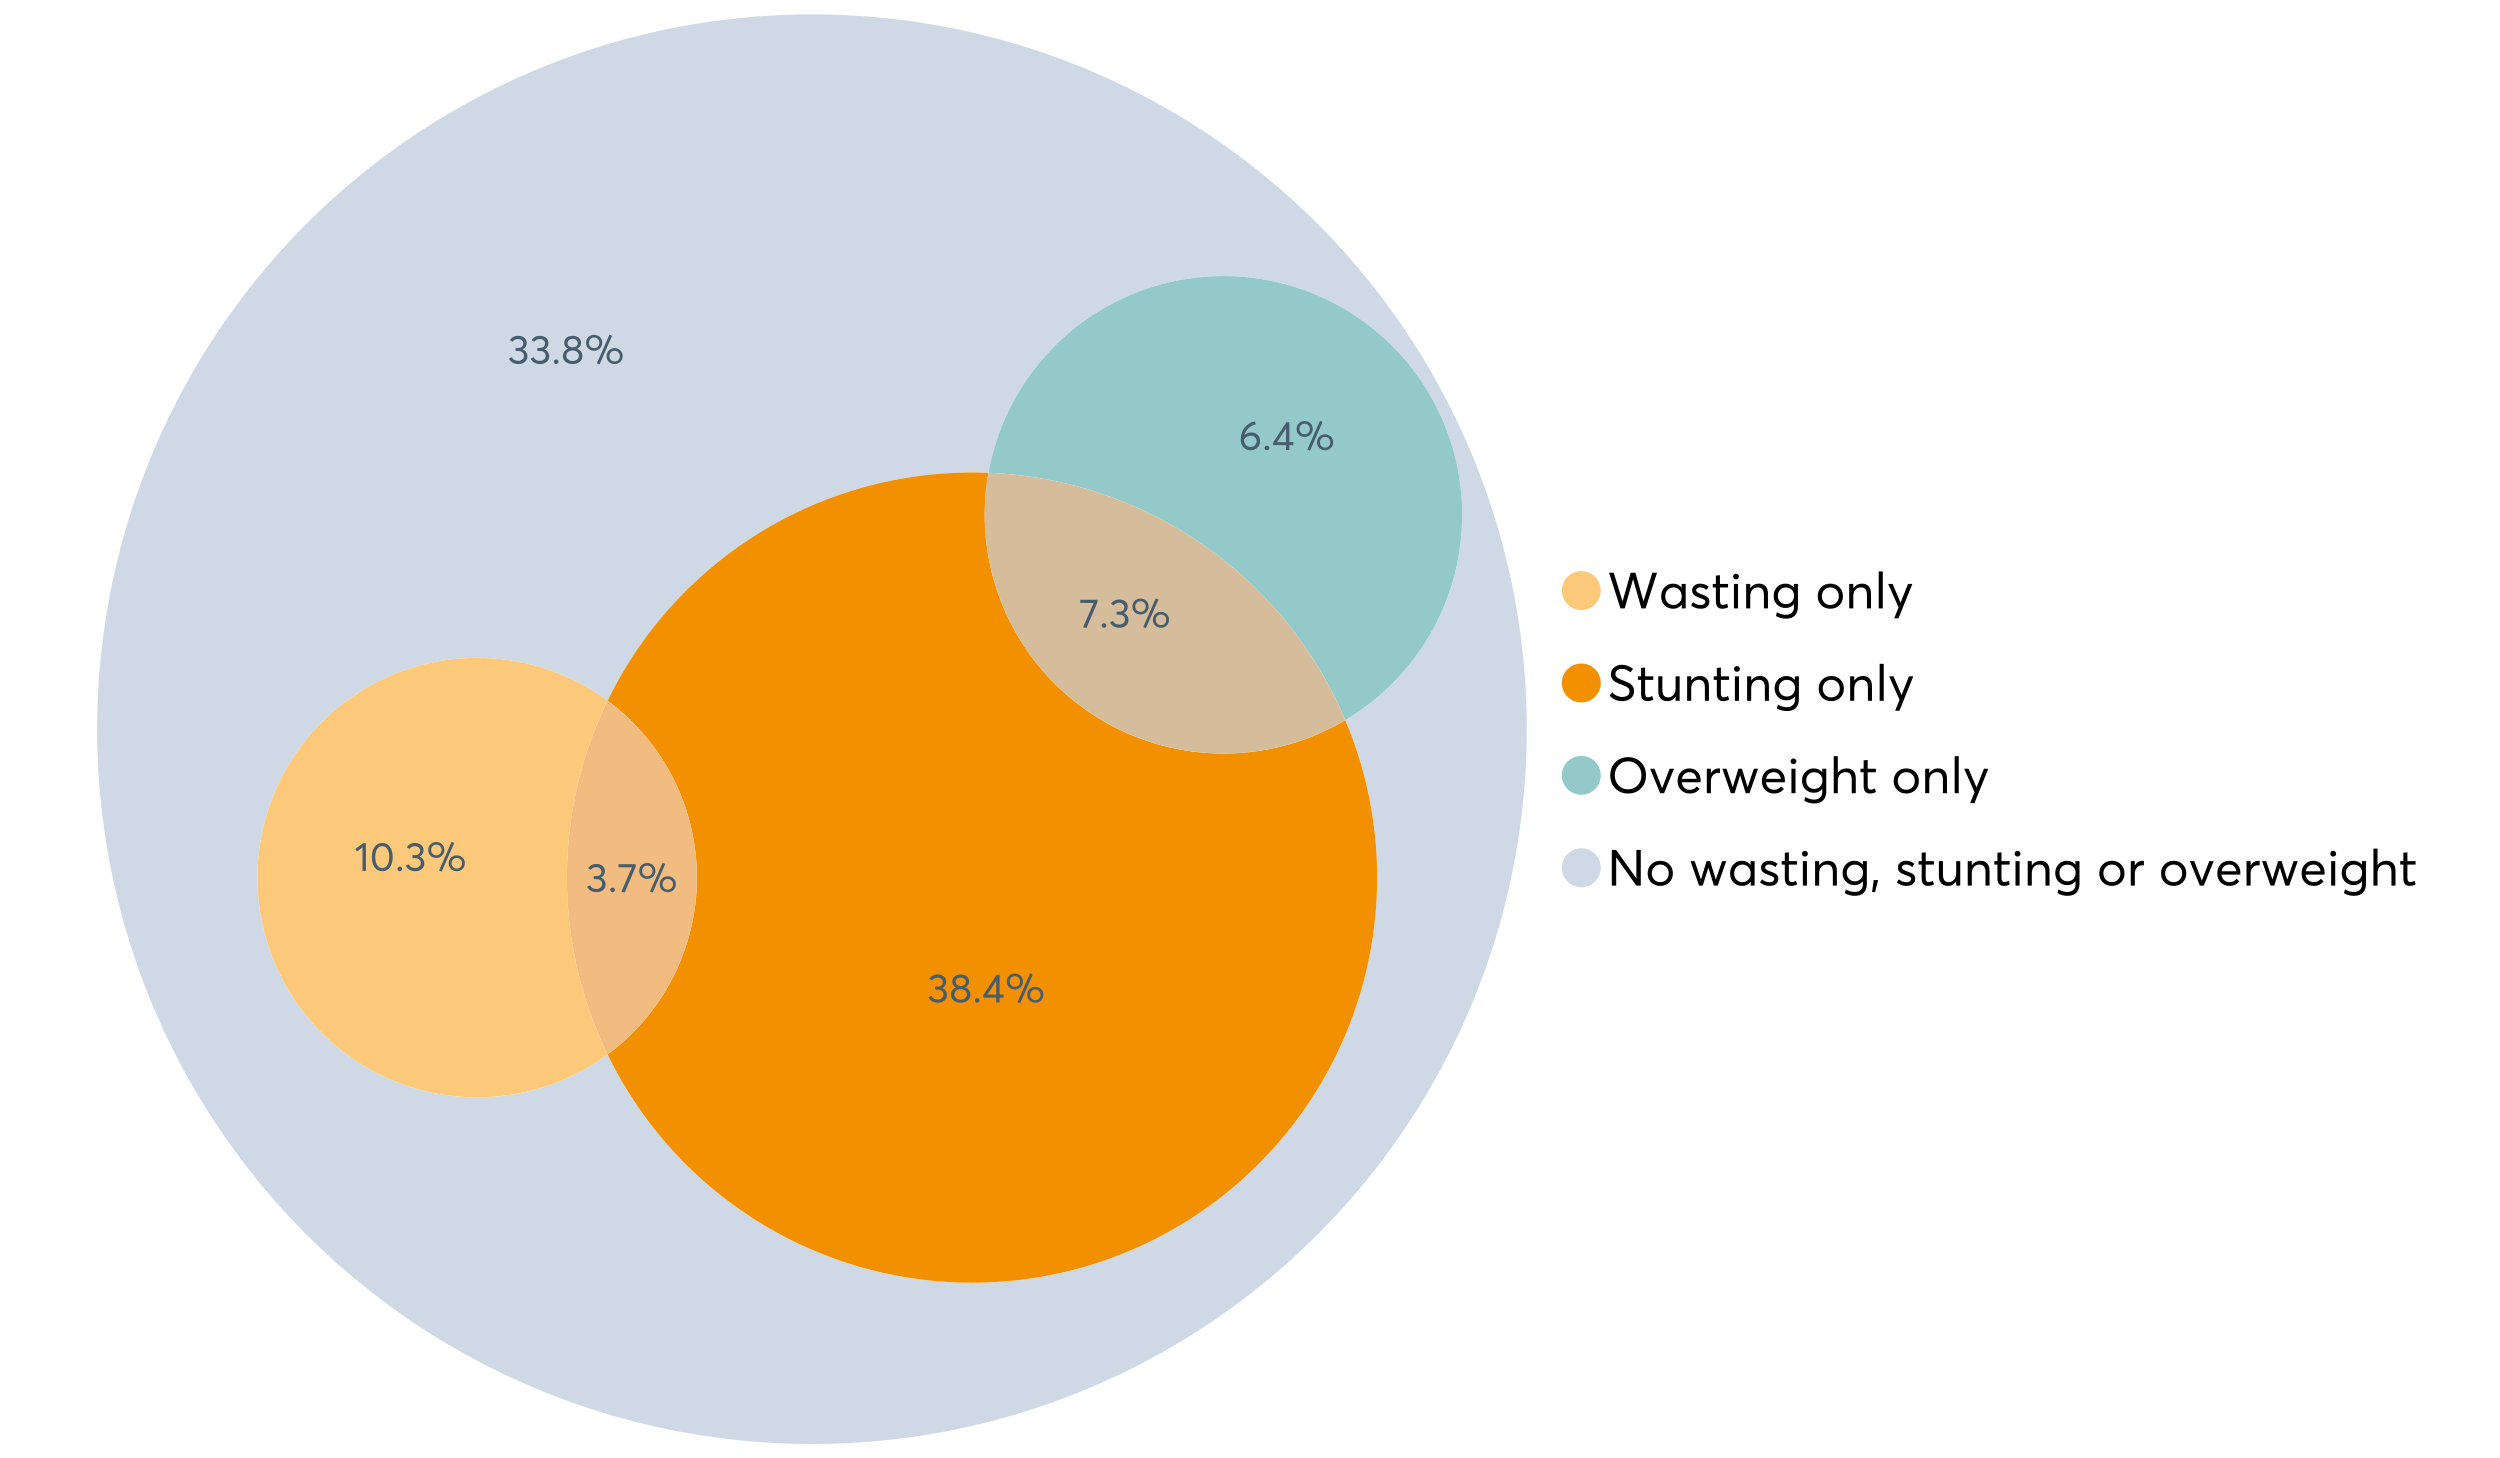 <?xml version="1.0" encoding="UTF-8"?>
<svg xmlns="http://www.w3.org/2000/svg" xmlns:xlink="http://www.w3.org/1999/xlink" width="1234.286pt" height="720pt" viewBox="0 0 1234.286 720" version="1.1">
<defs>
<g>
<symbol overflow="visible" id="glyph0-0">
<path style="stroke:none;" d=""/>
</symbol>
<symbol overflow="visible" id="glyph0-1">
<path style="stroke:none;" d="M 22.234 -17.609 L 24.547 -17.609 L 18.906 0 L 16.828 0 L 12.75 -14.438 L 12.734 -14.438 L 8.578 0 L 6.5 0 L 0.875 -17.609 L 3.172 -17.609 L 7.516 -3.547 L 7.562 -3.547 L 11.531 -17.609 L 13.891 -17.609 L 17.859 -3.5 L 17.891 -3.5 Z M 22.234 -17.609 "/>
</symbol>
<symbol overflow="visible" id="glyph0-2">
<path style="stroke:none;" d="M 11.297 -12.078 L 13.297 -12.078 L 13.297 0 L 11.359 0 L 11.359 -1.906 L 11.344 -1.906 C 10.312 -0.531 8.906 0.156 7.125 0.156 C 5.414 0.156 4 -0.406 2.875 -1.531 C 1.75 -2.656 1.188 -4.129 1.188 -5.953 C 1.188 -7.742 1.742 -9.238 2.859 -10.438 C 3.984 -11.633 5.395 -12.234 7.094 -12.234 C 8.812 -12.234 10.203 -11.578 11.266 -10.266 L 11.297 -10.266 Z M 7.297 -1.688 C 8.422 -1.688 9.379 -2.086 10.172 -2.891 C 10.961 -3.691 11.359 -4.711 11.359 -5.953 C 11.359 -7.191 10.973 -8.238 10.203 -9.094 C 9.441 -9.945 8.477 -10.375 7.312 -10.375 C 6.156 -10.375 5.18 -9.961 4.391 -9.141 C 3.609 -8.328 3.219 -7.266 3.219 -5.953 C 3.219 -4.711 3.594 -3.691 4.344 -2.891 C 5.102 -2.086 6.086 -1.688 7.297 -1.688 Z M 7.297 -1.688 "/>
</symbol>
<symbol overflow="visible" id="glyph0-3">
<path style="stroke:none;" d="M 5.609 0.156 C 3.734 0.156 2.156 -0.426 0.875 -1.594 L 1.906 -3.094 C 2.945 -2.133 4.18 -1.656 5.609 -1.656 C 6.305 -1.656 6.859 -1.812 7.266 -2.125 C 7.68 -2.445 7.891 -2.832 7.891 -3.281 C 7.891 -3.738 7.688 -4.086 7.281 -4.328 C 6.875 -4.566 6.164 -4.859 5.156 -5.203 C 5.094 -5.223 5.047 -5.242 5.016 -5.266 C 3.836 -5.672 2.938 -6.141 2.312 -6.672 C 1.695 -7.203 1.391 -7.973 1.391 -8.984 C 1.391 -9.91 1.766 -10.68 2.516 -11.297 C 3.266 -11.922 4.223 -12.234 5.391 -12.234 C 6.922 -12.234 8.301 -11.738 9.531 -10.75 L 8.484 -9.156 C 7.523 -9.977 6.457 -10.391 5.281 -10.391 C 4.801 -10.391 4.367 -10.258 3.984 -10 C 3.609 -9.738 3.422 -9.398 3.422 -8.984 C 3.422 -8.555 3.609 -8.207 3.984 -7.938 C 4.359 -7.676 4.93 -7.395 5.703 -7.094 C 5.836 -7.039 6.082 -6.945 6.438 -6.812 C 6.789 -6.688 7.023 -6.598 7.141 -6.547 C 7.254 -6.492 7.453 -6.406 7.734 -6.281 C 8.016 -6.164 8.207 -6.078 8.312 -6.016 C 8.414 -5.961 8.566 -5.867 8.766 -5.734 C 8.973 -5.598 9.113 -5.477 9.188 -5.375 C 9.258 -5.281 9.359 -5.148 9.484 -4.984 C 9.609 -4.816 9.695 -4.656 9.75 -4.5 C 9.801 -4.344 9.844 -4.16 9.875 -3.953 C 9.906 -3.742 9.922 -3.523 9.922 -3.297 C 9.922 -2.305 9.547 -1.484 8.797 -0.828 C 8.055 -0.172 6.992 0.156 5.609 0.156 Z M 5.609 0.156 "/>
</symbol>
<symbol overflow="visible" id="glyph0-4">
<path style="stroke:none;" d="M 5.328 0.156 C 3.234 0.156 2.188 -1.094 2.188 -3.594 L 2.188 -10.344 L 0.641 -10.344 L 0.641 -12.078 L 2.188 -12.078 L 2.188 -16.203 L 4.188 -16.422 L 4.188 -12.078 L 8.219 -12.078 L 8.219 -10.344 L 4.188 -10.344 L 4.188 -3.891 C 4.188 -3.148 4.297 -2.602 4.516 -2.25 C 4.742 -1.906 5.133 -1.734 5.688 -1.734 C 6.312 -1.734 6.988 -1.941 7.719 -2.359 L 8.266 -0.594 C 7.367 -0.094 6.391 0.156 5.328 0.156 Z M 5.328 0.156 "/>
</symbol>
<symbol overflow="visible" id="glyph0-5">
<path style="stroke:none;" d="M 3.094 -14.312 C 2.688 -14.312 2.344 -14.445 2.062 -14.719 C 1.789 -15 1.656 -15.336 1.656 -15.734 C 1.656 -16.129 1.789 -16.461 2.062 -16.734 C 2.344 -17.004 2.688 -17.141 3.094 -17.141 C 3.5 -17.141 3.844 -17 4.125 -16.719 C 4.406 -16.438 4.547 -16.109 4.547 -15.734 C 4.547 -15.336 4.406 -15 4.125 -14.719 C 3.844 -14.445 3.5 -14.312 3.094 -14.312 Z M 2.078 0 L 2.078 -12.078 L 4.094 -12.078 L 4.094 0 Z M 2.078 0 "/>
</symbol>
<symbol overflow="visible" id="glyph0-6">
<path style="stroke:none;" d="M 8.344 -12.234 C 9.676 -12.234 10.727 -11.805 11.5 -10.953 C 12.281 -10.098 12.672 -8.836 12.672 -7.172 L 12.672 0 L 10.672 0 L 10.672 -6.594 C 10.672 -9.113 9.688 -10.375 7.719 -10.375 C 6.562 -10.375 5.641 -9.988 4.953 -9.219 C 4.266 -8.445 3.922 -7.383 3.922 -6.031 L 3.922 0 L 1.906 0 L 1.906 -12.078 L 3.922 -12.078 L 3.922 -9.969 L 3.938 -9.969 C 5 -11.477 6.469 -12.234 8.344 -12.234 Z M 8.344 -12.234 "/>
</symbol>
<symbol overflow="visible" id="glyph0-7">
<path style="stroke:none;" d="M 11.094 -12.078 L 13.078 -12.078 L 13.078 -0.922 C 13.078 0.93 12.594 2.391 11.625 3.453 C 10.656 4.523 9.16 5.062 7.141 5.062 C 5.328 5.062 3.691 4.625 2.234 3.75 L 2.703 1.891 C 4.211 2.734 5.66 3.156 7.047 3.156 C 8.348 3.156 9.348 2.816 10.047 2.141 C 10.754 1.473 11.109 0.629 11.109 -0.391 L 11.109 -2.078 L 11.062 -2.078 C 10.051 -0.836 8.688 -0.219 6.969 -0.219 C 5.312 -0.219 3.922 -0.77 2.797 -1.875 C 1.672 -2.988 1.109 -4.43 1.109 -6.203 C 1.109 -7.922 1.66 -9.352 2.766 -10.5 C 3.867 -11.656 5.238 -12.234 6.875 -12.234 C 8.57 -12.234 9.961 -11.617 11.047 -10.391 L 11.094 -10.391 Z M 7.125 -2.109 C 8.332 -2.109 9.305 -2.5 10.047 -3.281 C 10.797 -4.07 11.172 -5.078 11.172 -6.297 C 11.172 -7.492 10.785 -8.469 10.016 -9.219 C 9.242 -9.969 8.281 -10.344 7.125 -10.344 C 5.977 -10.344 5.031 -9.957 4.281 -9.188 C 3.539 -8.426 3.172 -7.457 3.172 -6.281 C 3.172 -5.02 3.551 -4.008 4.312 -3.25 C 5.07 -2.488 6.008 -2.109 7.125 -2.109 Z M 7.125 -2.109 "/>
</symbol>
<symbol overflow="visible" id="glyph0-8">
<path style="stroke:none;" d=""/>
</symbol>
<symbol overflow="visible" id="glyph0-9">
<path style="stroke:none;" d="M 7.422 0.156 C 5.566 0.156 4.062 -0.43 2.906 -1.609 C 1.75 -2.785 1.172 -4.258 1.172 -6.031 C 1.172 -7.801 1.75 -9.273 2.906 -10.453 C 4.062 -11.641 5.566 -12.234 7.422 -12.234 C 9.203 -12.234 10.68 -11.656 11.859 -10.5 C 13.035 -9.344 13.625 -7.852 13.625 -6.031 C 13.625 -4.207 13.035 -2.719 11.859 -1.562 C 10.68 -0.414 9.203 0.156 7.422 0.156 Z M 7.422 -1.688 C 8.598 -1.688 9.586 -2.094 10.391 -2.906 C 11.191 -3.727 11.594 -4.77 11.594 -6.031 C 11.594 -7.301 11.191 -8.344 10.391 -9.156 C 9.598 -9.969 8.609 -10.375 7.422 -10.375 C 6.18 -10.375 5.164 -9.953 4.375 -9.109 C 3.594 -8.273 3.203 -7.242 3.203 -6.016 C 3.203 -4.797 3.594 -3.77 4.375 -2.938 C 5.164 -2.102 6.18 -1.688 7.422 -1.688 Z M 7.422 -1.688 "/>
</symbol>
<symbol overflow="visible" id="glyph0-10">
<path style="stroke:none;" d="M 2.078 0 L 2.078 -18.266 L 4.094 -18.266 L 4.094 0 Z M 2.078 0 "/>
</symbol>
<symbol overflow="visible" id="glyph0-11">
<path style="stroke:none;" d="M 10.344 -12.078 L 12.484 -12.078 L 5.656 4.906 L 3.516 4.906 L 5.688 -0.5 L 0.578 -12.078 L 2.734 -12.078 L 6.656 -2.875 L 6.703 -2.875 Z M 10.344 -12.078 "/>
</symbol>
<symbol overflow="visible" id="glyph0-12">
<path style="stroke:none;" d="M 7.344 0.156 C 4.875 0.156 2.789 -0.754 1.094 -2.578 L 2.484 -4.219 C 3.098 -3.457 3.844 -2.879 4.719 -2.484 C 5.594 -2.086 6.477 -1.891 7.375 -1.891 C 8.457 -1.891 9.328 -2.129 9.984 -2.609 C 10.641 -3.086 10.969 -3.75 10.969 -4.594 C 10.969 -5.051 10.891 -5.445 10.734 -5.781 C 10.578 -6.113 10.305 -6.406 9.922 -6.656 C 9.547 -6.914 9.176 -7.125 8.812 -7.281 C 8.457 -7.438 7.953 -7.641 7.297 -7.891 C 7.18 -7.941 7.086 -7.973 7.016 -7.984 C 6.367 -8.223 5.844 -8.426 5.438 -8.594 C 5.039 -8.77 4.582 -9.016 4.062 -9.328 C 3.539 -9.641 3.133 -9.957 2.844 -10.281 C 2.551 -10.602 2.297 -11.008 2.078 -11.5 C 1.867 -11.988 1.766 -12.531 1.766 -13.125 C 1.766 -14.438 2.285 -15.535 3.328 -16.422 C 4.367 -17.316 5.641 -17.773 7.141 -17.797 C 9.129 -17.797 10.992 -17.109 12.734 -15.734 L 11.406 -14.047 C 10.039 -15.203 8.617 -15.781 7.141 -15.781 C 6.285 -15.781 5.551 -15.551 4.938 -15.094 C 4.32 -14.645 4.016 -14.02 4.016 -13.219 C 4.016 -12.895 4.082 -12.594 4.219 -12.312 C 4.352 -12.039 4.5 -11.816 4.656 -11.641 C 4.82 -11.473 5.113 -11.281 5.531 -11.062 C 5.945 -10.852 6.273 -10.691 6.516 -10.578 C 6.754 -10.473 7.172 -10.305 7.766 -10.078 C 9.586 -9.379 10.785 -8.832 11.359 -8.438 C 12.598 -7.594 13.219 -6.383 13.219 -4.812 C 13.219 -3.258 12.645 -2.039 11.5 -1.156 C 10.352 -0.281 8.969 0.156 7.344 0.156 Z M 7.344 0.156 "/>
</symbol>
<symbol overflow="visible" id="glyph0-13">
<path style="stroke:none;" d="M 10.203 -12.078 L 12.203 -12.078 L 12.203 0 L 10.203 0 L 10.203 -2.016 L 10.172 -2.016 C 9.16 -0.566 7.836 0.156 6.203 0.156 C 4.766 0.156 3.645 -0.258 2.844 -1.094 C 2.051 -1.938 1.656 -3.203 1.656 -4.891 L 1.656 -12.078 L 3.672 -12.078 L 3.672 -5.453 C 3.672 -4.117 3.914 -3.156 4.406 -2.562 C 4.895 -1.977 5.633 -1.688 6.625 -1.688 C 7.613 -1.688 8.457 -2.094 9.156 -2.906 C 9.852 -3.727 10.203 -4.836 10.203 -6.234 Z M 10.203 -12.078 "/>
</symbol>
<symbol overflow="visible" id="glyph0-14">
<path style="stroke:none;" d="M 10.328 0.156 C 7.711 0.156 5.582 -0.691 3.938 -2.391 C 2.289 -4.086 1.469 -6.223 1.469 -8.797 C 1.469 -11.379 2.289 -13.523 3.938 -15.234 C 5.582 -16.941 7.711 -17.797 10.328 -17.797 C 12.836 -17.797 14.926 -16.961 16.594 -15.297 C 18.27 -13.629 19.109 -11.469 19.109 -8.812 C 19.109 -6.164 18.27 -4.008 16.594 -2.344 C 14.926 -0.676 12.836 0.156 10.328 0.156 Z M 10.328 -1.906 C 12.172 -1.906 13.719 -2.555 14.969 -3.859 C 16.219 -5.16 16.844 -6.812 16.844 -8.812 C 16.844 -10.82 16.219 -12.477 14.969 -13.781 C 13.719 -15.082 12.172 -15.734 10.328 -15.734 C 8.391 -15.734 6.801 -15.066 5.562 -13.734 C 4.32 -12.398 3.703 -10.754 3.703 -8.797 C 3.703 -6.848 4.32 -5.211 5.562 -3.891 C 6.801 -2.566 8.391 -1.906 10.328 -1.906 Z M 10.328 -1.906 "/>
</symbol>
<symbol overflow="visible" id="glyph0-15">
<path style="stroke:none;" d="M 10.203 -12.078 L 12.375 -12.078 L 7.469 0 L 5.531 0 L 0.594 -12.078 L 2.75 -12.078 L 6.469 -2.562 L 6.547 -2.562 Z M 10.203 -12.078 "/>
</symbol>
<symbol overflow="visible" id="glyph0-16">
<path style="stroke:none;" d="M 12.562 -6.234 C 12.562 -6.098 12.551 -5.922 12.531 -5.703 L 12.5 -5.406 L 3.203 -5.406 C 3.336 -4.281 3.77 -3.379 4.5 -2.703 C 5.238 -2.023 6.156 -1.688 7.25 -1.688 C 8.656 -1.688 9.785 -2.234 10.641 -3.328 L 12.062 -2.109 C 10.883 -0.598 9.254 0.156 7.172 0.156 C 5.43 0.156 3.992 -0.414 2.859 -1.562 C 1.734 -2.719 1.172 -4.207 1.172 -6.031 C 1.172 -7.832 1.719 -9.316 2.812 -10.484 C 3.914 -11.648 5.297 -12.234 6.953 -12.234 C 8.617 -12.234 9.969 -11.672 11 -10.547 C 12.039 -9.422 12.562 -7.984 12.562 -6.234 Z M 9.406 -9.469 C 8.789 -10.07 8.004 -10.375 7.047 -10.375 C 6.086 -10.375 5.266 -10.078 4.578 -9.484 C 3.891 -8.898 3.457 -8.098 3.281 -7.078 L 10.562 -7.078 C 10.406 -8.078 10.02 -8.875 9.406 -9.469 Z M 9.406 -9.469 "/>
</symbol>
<symbol overflow="visible" id="glyph0-17">
<path style="stroke:none;" d="M 7.891 -12.234 C 8.141 -12.234 8.305 -12.223 8.391 -12.203 L 8.391 -9.969 C 8.023 -10.008 7.758 -10.031 7.594 -10.031 C 6.469 -10.031 5.57 -9.641 4.906 -8.859 C 4.25 -8.078 3.922 -7.066 3.922 -5.828 L 3.922 0 L 1.906 0 L 1.906 -12.078 L 3.922 -12.078 L 3.922 -9.953 L 3.938 -9.953 C 4.883 -11.473 6.203 -12.234 7.891 -12.234 Z M 7.891 -12.234 "/>
</symbol>
<symbol overflow="visible" id="glyph0-18">
<path style="stroke:none;" d="M 16.297 -12.078 L 18.344 -12.078 L 14.141 0 L 12.25 0 L 9.531 -8.812 L 9.5 -8.812 L 6.75 0 L 4.906 0 L 0.719 -12.078 L 2.75 -12.078 L 5.828 -3.047 L 5.875 -3.047 L 8.641 -12.078 L 10.375 -12.078 L 13.172 -3.047 L 13.219 -3.047 Z M 16.297 -12.078 "/>
</symbol>
<symbol overflow="visible" id="glyph0-19">
<path style="stroke:none;" d="M 8.406 -12.234 C 9.781 -12.234 10.852 -11.816 11.625 -10.984 C 12.406 -10.16 12.797 -8.914 12.797 -7.25 L 12.797 0 L 10.797 0 L 10.797 -6.672 C 10.797 -9.141 9.812 -10.375 7.844 -10.375 C 6.633 -10.375 5.676 -9.992 4.969 -9.234 C 4.27 -8.473 3.922 -7.422 3.922 -6.078 L 3.922 0 L 1.906 0 L 1.906 -18.266 L 3.922 -18.266 L 3.922 -10.094 L 3.969 -10.094 C 4.977 -11.52 6.457 -12.234 8.406 -12.234 Z M 8.406 -12.234 "/>
</symbol>
<symbol overflow="visible" id="glyph0-20">
<path style="stroke:none;" d="M 14.359 -17.609 L 16.531 -17.609 L 16.531 0 L 14.312 0 L 4.438 -13.891 L 4.391 -13.891 L 4.391 0 L 2.234 0 L 2.234 -17.609 L 4.359 -17.609 L 14.312 -3.578 L 14.359 -3.578 Z M 14.359 -17.609 "/>
</symbol>
<symbol overflow="visible" id="glyph0-21">
<path style="stroke:none;" d="M 0.797 3.219 L 1.594 -2.734 L 3.797 -2.734 L 2.281 3.219 Z M 0.797 3.219 "/>
</symbol>
<symbol overflow="visible" id="glyph1-0">
<path style="stroke:none;" d=""/>
</symbol>
<symbol overflow="visible" id="glyph1-1">
<path style="stroke:none;" d="M 7.344 -7.094 C 8.07 -6.812 8.641 -6.375 9.047 -5.781 C 9.461 -5.188 9.672 -4.484 9.672 -3.672 C 9.672 -2.555 9.25 -1.645 8.406 -0.938 C 7.57 -0.227 6.52 0.125 5.25 0.125 C 4.113 0.125 3.133 -0.117 2.312 -0.609 C 1.5 -1.109 0.914 -1.77 0.562 -2.594 L 2.016 -3.266 C 2.555 -2.055 3.598 -1.453 5.141 -1.453 C 5.941 -1.453 6.613 -1.68 7.156 -2.141 C 7.695 -2.598 7.969 -3.191 7.969 -3.922 C 7.969 -4.617 7.707 -5.195 7.188 -5.656 C 6.676 -6.125 5.938 -6.359 4.969 -6.359 L 3.828 -6.359 L 3.828 -7.828 L 5.156 -7.828 C 5.988 -7.828 6.609 -8.035 7.016 -8.453 C 7.43 -8.867 7.641 -9.391 7.641 -10.016 C 7.641 -10.672 7.391 -11.203 6.891 -11.609 C 6.398 -12.023 5.789 -12.234 5.062 -12.234 C 3.883 -12.234 2.992 -11.789 2.391 -10.906 L 1.031 -11.641 C 1.406 -12.305 1.941 -12.832 2.641 -13.219 C 3.336 -13.613 4.16 -13.812 5.109 -13.812 C 6.316 -13.812 7.316 -13.488 8.109 -12.844 C 8.91 -12.195 9.312 -11.328 9.312 -10.234 C 9.312 -9.555 9.141 -8.941 8.797 -8.391 C 8.453 -7.836 7.969 -7.414 7.344 -7.125 Z M 7.344 -7.094 "/>
</symbol>
<symbol overflow="visible" id="glyph1-2">
<path style="stroke:none;" d="M 2.406 0.125 C 2.07 0.125 1.797 0.016 1.578 -0.203 C 1.359 -0.422 1.25 -0.688 1.25 -1 C 1.25 -1.312 1.359 -1.578 1.578 -1.797 C 1.797 -2.023 2.07 -2.141 2.406 -2.141 C 2.719 -2.141 2.984 -2.023 3.203 -1.797 C 3.43 -1.578 3.547 -1.312 3.547 -1 C 3.547 -0.688 3.43 -0.422 3.203 -0.203 C 2.984 0.016 2.719 0.125 2.406 0.125 Z M 2.406 0.125 "/>
</symbol>
<symbol overflow="visible" id="glyph1-3">
<path style="stroke:none;" d="M 0.531 -13.703 L 9.016 -13.703 L 9.016 -12.516 L 3.594 0.234 L 1.906 -0.094 L 7.156 -12.141 L 0.531 -12.141 Z M 0.531 -13.703 "/>
</symbol>
<symbol overflow="visible" id="glyph1-4">
<path style="stroke:none;" d="M 7.531 0.344 L 6.219 -0.219 L 12.422 -14.391 L 13.734 -13.812 Z M 4.859 -6.438 C 3.742 -6.438 2.801 -6.801 2.031 -7.531 C 1.27 -8.27 0.891 -9.223 0.891 -10.391 C 0.891 -11.473 1.258 -12.391 2 -13.141 C 2.738 -13.898 3.691 -14.281 4.859 -14.281 C 5.984 -14.281 6.93 -13.922 7.703 -13.203 C 8.473 -12.484 8.859 -11.547 8.859 -10.391 C 8.859 -9.285 8.484 -8.348 7.734 -7.578 C 6.992 -6.816 6.035 -6.438 4.859 -6.438 Z M 4.891 -7.719 C 5.641 -7.719 6.254 -7.973 6.734 -8.484 C 7.211 -8.992 7.453 -9.625 7.453 -10.375 C 7.453 -11.145 7.203 -11.77 6.703 -12.25 C 6.211 -12.738 5.609 -12.984 4.891 -12.984 C 4.129 -12.984 3.508 -12.734 3.031 -12.234 C 2.551 -11.734 2.312 -11.113 2.312 -10.375 C 2.312 -9.582 2.555 -8.941 3.047 -8.453 C 3.535 -7.961 4.148 -7.719 4.891 -7.719 Z M 14.969 0.125 C 13.852 0.125 12.91 -0.238 12.141 -0.969 C 11.379 -1.707 11 -2.656 11 -3.812 C 11 -4.895 11.367 -5.816 12.109 -6.578 C 12.859 -7.336 13.812 -7.719 14.969 -7.719 C 16.082 -7.719 17.023 -7.348 17.797 -6.609 C 18.566 -5.879 18.953 -4.945 18.953 -3.812 C 18.953 -2.707 18.582 -1.773 17.844 -1.016 C 17.113 -0.254 16.156 0.125 14.969 0.125 Z M 14.969 -1.156 C 15.738 -1.156 16.363 -1.406 16.844 -1.906 C 17.32 -2.414 17.562 -3.039 17.562 -3.781 C 17.562 -4.57 17.312 -5.207 16.812 -5.688 C 16.312 -6.176 15.695 -6.422 14.969 -6.422 C 14.219 -6.422 13.602 -6.164 13.125 -5.656 C 12.656 -5.156 12.422 -4.531 12.422 -3.781 C 12.422 -3.008 12.664 -2.379 13.156 -1.891 C 13.645 -1.398 14.25 -1.156 14.969 -1.156 Z M 14.969 -1.156 "/>
</symbol>
<symbol overflow="visible" id="glyph1-5">
<path style="stroke:none;" d="M 7.938 -7.422 C 8.719 -7.16 9.348 -6.711 9.828 -6.078 C 10.305 -5.441 10.547 -4.672 10.547 -3.766 C 10.547 -2.609 10.086 -1.672 9.172 -0.953 C 8.254 -0.234 7.102 0.125 5.719 0.125 C 4.32 0.125 3.172 -0.242 2.266 -0.984 C 1.367 -1.723 0.922 -2.648 0.922 -3.766 C 0.922 -4.672 1.16 -5.441 1.641 -6.078 C 2.117 -6.711 2.742 -7.16 3.516 -7.422 L 3.516 -7.438 C 3.004 -7.594 2.555 -7.938 2.172 -8.469 C 1.785 -9 1.594 -9.617 1.594 -10.328 C 1.594 -11.398 1.977 -12.25 2.75 -12.875 C 3.52 -13.5 4.508 -13.812 5.719 -13.812 C 6.957 -13.812 7.957 -13.492 8.719 -12.859 C 9.488 -12.223 9.875 -11.379 9.875 -10.328 C 9.875 -9.641 9.676 -9.023 9.281 -8.484 C 8.883 -7.941 8.438 -7.594 7.938 -7.438 Z M 5.719 -12.328 C 4.977 -12.328 4.375 -12.117 3.906 -11.703 C 3.438 -11.285 3.203 -10.785 3.203 -10.203 C 3.203 -9.578 3.438 -9.078 3.906 -8.703 C 4.375 -8.328 4.977 -8.141 5.719 -8.141 C 6.477 -8.141 7.094 -8.328 7.562 -8.703 C 8.039 -9.078 8.281 -9.578 8.281 -10.203 C 8.281 -10.816 8.035 -11.32 7.547 -11.719 C 7.055 -12.125 6.445 -12.328 5.719 -12.328 Z M 5.719 -1.391 C 6.633 -1.391 7.379 -1.641 7.953 -2.141 C 8.523 -2.641 8.812 -3.242 8.812 -3.953 C 8.812 -4.734 8.523 -5.363 7.953 -5.844 C 7.379 -6.332 6.633 -6.578 5.719 -6.578 C 4.789 -6.578 4.039 -6.332 3.469 -5.844 C 2.895 -5.363 2.609 -4.734 2.609 -3.953 C 2.609 -3.211 2.906 -2.598 3.5 -2.109 C 4.102 -1.629 4.844 -1.391 5.719 -1.391 Z M 5.719 -1.391 "/>
</symbol>
<symbol overflow="visible" id="glyph1-6">
<path style="stroke:none;" d="M 3.984 0 L 3.984 -11.656 L 1.25 -9.609 L 0.422 -10.859 L 4.266 -13.703 L 5.656 -13.703 L 5.656 0 Z M 3.984 0 "/>
</symbol>
<symbol overflow="visible" id="glyph1-7">
<path style="stroke:none;" d="M 6.266 0.125 C 4.734 0.125 3.488 -0.488 2.531 -1.719 C 1.582 -2.945 1.109 -4.656 1.109 -6.844 C 1.109 -8.914 1.566 -10.594 2.484 -11.875 C 3.41 -13.164 4.672 -13.812 6.266 -13.812 C 7.785 -13.812 9.02 -13.195 9.969 -11.969 C 10.926 -10.738 11.406 -9.031 11.406 -6.844 C 11.406 -4.77 10.945 -3.086 10.031 -1.797 C 9.125 -0.516 7.867 0.125 6.266 0.125 Z M 6.266 -1.438 C 7.348 -1.438 8.191 -1.922 8.797 -2.891 C 9.398 -3.859 9.703 -5.176 9.703 -6.844 C 9.703 -8.551 9.383 -9.879 8.75 -10.828 C 8.125 -11.785 7.297 -12.266 6.266 -12.266 C 5.18 -12.266 4.332 -11.773 3.719 -10.797 C 3.113 -9.816 2.812 -8.5 2.812 -6.844 C 2.812 -5.133 3.125 -3.805 3.75 -2.859 C 4.383 -1.91 5.223 -1.438 6.266 -1.438 Z M 6.266 -1.438 "/>
</symbol>
<symbol overflow="visible" id="glyph1-8">
<path style="stroke:none;" d="M 6.984 0 L 6.984 -2.406 L 0.625 -2.406 L 0.625 -3.609 L 7.234 -13.703 L 8.656 -13.703 L 8.656 -3.922 L 10.641 -3.922 L 10.641 -2.406 L 8.656 -2.406 L 8.656 0 Z M 2.625 -3.891 L 7.016 -3.891 L 7.016 -10.641 Z M 2.625 -3.891 "/>
</symbol>
<symbol overflow="visible" id="glyph1-9">
<path style="stroke:none;" d="M 6.375 -8.641 C 7.625 -8.641 8.645 -8.25 9.438 -7.469 C 10.238 -6.688 10.641 -5.625 10.641 -4.281 C 10.641 -3.02 10.191 -1.969 9.297 -1.125 C 8.398 -0.289 7.273 0.125 5.922 0.125 C 4.535 0.125 3.383 -0.363 2.469 -1.344 C 1.551 -2.332 1.094 -3.602 1.094 -5.156 C 1.094 -7.531 1.773 -9.535 3.141 -11.172 C 4.516 -12.805 6.156 -13.785 8.062 -14.109 L 8.547 -12.688 C 7.223 -12.375 6.062 -11.77 5.062 -10.875 C 4.062 -9.988 3.379 -8.836 3.016 -7.422 L 3.031 -7.422 C 3.914 -8.234 5.031 -8.641 6.375 -8.641 Z M 5.906 -1.453 C 6.801 -1.453 7.535 -1.727 8.109 -2.281 C 8.68 -2.832 8.969 -3.508 8.969 -4.312 C 8.969 -5.145 8.695 -5.812 8.156 -6.312 C 7.625 -6.82 6.906 -7.078 6 -7.078 C 5.281 -7.078 4.641 -6.895 4.078 -6.531 C 3.516 -6.176 3.066 -5.734 2.734 -5.203 L 2.734 -5.062 C 2.734 -3.988 3.023 -3.117 3.609 -2.453 C 4.203 -1.785 4.969 -1.453 5.906 -1.453 Z M 5.906 -1.453 "/>
</symbol>
</g>
</defs>
<g id="surface104061">
<path style=" stroke:none;fill-rule:nonzero;fill:rgb(98.824%,78.824%,47.843%);fill-opacity:1;" d="M 790.324 291.582 C 790.324 296.891 786.02 301.195 780.711 301.195 C 775.398 301.195 771.094 296.891 771.094 291.582 C 771.094 286.273 775.398 281.969 780.711 281.969 C 786.02 281.969 790.324 286.273 790.324 291.582 "/>
<g style="fill:rgb(0%,0%,0%);fill-opacity:1;">
  <use xlink:href="#glyph0-1" x="793.543" y="300.387"/>
  <use xlink:href="#glyph0-2" x="818.944" y="300.387"/>
  <use xlink:href="#glyph0-3" x="834.026" y="300.387"/>
  <use xlink:href="#glyph0-4" x="844.965" y="300.387"/>
  <use xlink:href="#glyph0-5" x="853.994" y="300.387"/>
  <use xlink:href="#glyph0-6" x="860.195" y="300.387"/>
  <use xlink:href="#glyph0-7" x="874.583" y="300.387"/>
  <use xlink:href="#glyph0-8" x="889.441" y="300.387"/>
  <use xlink:href="#glyph0-9" x="896.263" y="300.387"/>
  <use xlink:href="#glyph0-6" x="911.072" y="300.387"/>
  <use xlink:href="#glyph0-10" x="925.459" y="300.387"/>
  <use xlink:href="#glyph0-11" x="931.66" y="300.387"/>
</g>
<path style=" stroke:none;fill-rule:nonzero;fill:rgb(95.294%,56.471%,0%);fill-opacity:1;" d="M 790.324 337.195 C 790.324 342.504 786.02 346.809 780.711 346.809 C 775.398 346.809 771.094 342.504 771.094 337.195 C 771.094 331.883 775.398 327.578 780.711 327.578 C 786.02 327.578 790.324 331.883 790.324 337.195 "/>
<g style="fill:rgb(0%,0%,0%);fill-opacity:1;">
  <use xlink:href="#glyph0-12" x="793.543" y="346"/>
  <use xlink:href="#glyph0-4" x="808.029" y="346"/>
  <use xlink:href="#glyph0-13" x="817.059" y="346"/>
  <use xlink:href="#glyph0-6" x="831.049" y="346"/>
  <use xlink:href="#glyph0-4" x="845.436" y="346"/>
  <use xlink:href="#glyph0-5" x="854.465" y="346"/>
  <use xlink:href="#glyph0-6" x="860.667" y="346"/>
  <use xlink:href="#glyph0-7" x="875.054" y="346"/>
  <use xlink:href="#glyph0-8" x="889.913" y="346"/>
  <use xlink:href="#glyph0-9" x="896.734" y="346"/>
  <use xlink:href="#glyph0-6" x="911.543" y="346"/>
  <use xlink:href="#glyph0-10" x="925.93" y="346"/>
  <use xlink:href="#glyph0-11" x="932.132" y="346"/>
</g>
<path style=" stroke:none;fill-rule:nonzero;fill:rgb(57.647%,79.216%,78.824%);fill-opacity:1;" d="M 790.324 382.805 C 790.324 388.117 786.02 392.422 780.711 392.422 C 775.398 392.422 771.094 388.117 771.094 382.805 C 771.094 377.496 775.398 373.191 780.711 373.191 C 786.02 373.191 790.324 377.496 790.324 382.805 "/>
<g style="fill:rgb(0%,0%,0%);fill-opacity:1;">
  <use xlink:href="#glyph0-14" x="793.543" y="391.613"/>
  <use xlink:href="#glyph0-15" x="814.107" y="391.613"/>
  <use xlink:href="#glyph0-16" x="827.08" y="391.613"/>
  <use xlink:href="#glyph0-17" x="840.773" y="391.613"/>
  <use xlink:href="#glyph0-18" x="849.628" y="391.613"/>
  <use xlink:href="#glyph0-16" x="868.679" y="391.613"/>
  <use xlink:href="#glyph0-5" x="882.372" y="391.613"/>
  <use xlink:href="#glyph0-7" x="888.573" y="391.613"/>
  <use xlink:href="#glyph0-19" x="903.432" y="391.613"/>
  <use xlink:href="#glyph0-4" x="917.918" y="391.613"/>
  <use xlink:href="#glyph0-8" x="926.947" y="391.613"/>
  <use xlink:href="#glyph0-9" x="933.769" y="391.613"/>
  <use xlink:href="#glyph0-6" x="948.578" y="391.613"/>
  <use xlink:href="#glyph0-10" x="962.965" y="391.613"/>
  <use xlink:href="#glyph0-11" x="969.166" y="391.613"/>
</g>
<path style=" stroke:none;fill-rule:nonzero;fill:rgb(81.176%,85.098%,89.804%);fill-opacity:1;" d="M 790.324 428.418 C 790.324 433.727 786.02 438.031 780.711 438.031 C 775.398 438.031 771.094 433.727 771.094 428.418 C 771.094 423.109 775.398 418.805 780.711 418.805 C 786.02 418.805 790.324 423.109 790.324 428.418 "/>
<g style="fill:rgb(0%,0%,0%);fill-opacity:1;">
  <use xlink:href="#glyph0-20" x="793.543" y="437.223"/>
  <use xlink:href="#glyph0-9" x="812.296" y="437.223"/>
  <use xlink:href="#glyph0-8" x="827.105" y="437.223"/>
  <use xlink:href="#glyph0-18" x="833.926" y="437.223"/>
  <use xlink:href="#glyph0-2" x="852.977" y="437.223"/>
  <use xlink:href="#glyph0-3" x="868.059" y="437.223"/>
  <use xlink:href="#glyph0-4" x="878.998" y="437.223"/>
  <use xlink:href="#glyph0-5" x="888.027" y="437.223"/>
  <use xlink:href="#glyph0-6" x="894.229" y="437.223"/>
  <use xlink:href="#glyph0-7" x="908.616" y="437.223"/>
  <use xlink:href="#glyph0-21" x="923.474" y="437.223"/>
  <use xlink:href="#glyph0-8" x="928.808" y="437.223"/>
  <use xlink:href="#glyph0-3" x="935.629" y="437.223"/>
  <use xlink:href="#glyph0-4" x="946.568" y="437.223"/>
  <use xlink:href="#glyph0-13" x="955.598" y="437.223"/>
  <use xlink:href="#glyph0-6" x="969.588" y="437.223"/>
  <use xlink:href="#glyph0-4" x="983.975" y="437.223"/>
  <use xlink:href="#glyph0-5" x="993.004" y="437.223"/>
  <use xlink:href="#glyph0-6" x="999.206" y="437.223"/>
  <use xlink:href="#glyph0-7" x="1013.593" y="437.223"/>
  <use xlink:href="#glyph0-8" x="1028.452" y="437.223"/>
  <use xlink:href="#glyph0-9" x="1035.273" y="437.223"/>
  <use xlink:href="#glyph0-17" x="1050.082" y="437.223"/>
  <use xlink:href="#glyph0-8" x="1058.938" y="437.223"/>
  <use xlink:href="#glyph0-9" x="1065.759" y="437.223"/>
  <use xlink:href="#glyph0-15" x="1080.568" y="437.223"/>
  <use xlink:href="#glyph0-16" x="1093.541" y="437.223"/>
  <use xlink:href="#glyph0-17" x="1107.234" y="437.223"/>
  <use xlink:href="#glyph0-18" x="1116.09" y="437.223"/>
  <use xlink:href="#glyph0-16" x="1135.14" y="437.223"/>
  <use xlink:href="#glyph0-5" x="1148.833" y="437.223"/>
  <use xlink:href="#glyph0-7" x="1155.034" y="437.223"/>
  <use xlink:href="#glyph0-19" x="1169.893" y="437.223"/>
  <use xlink:href="#glyph0-4" x="1184.379" y="437.223"/>
</g>
<path style=" stroke:none;fill-rule:nonzero;fill:rgb(81.176%,85.098%,89.804%);fill-opacity:1;" d="M 412.07 712.762 L 423.203 712.234 L 434.309 711.355 L 445.387 710.125 L 456.414 708.543 L 467.391 706.617 L 478.301 704.344 L 489.133 701.73 L 499.875 698.773 L 510.52 695.477 L 521.059 691.848 L 531.473 687.891 L 541.758 683.605 L 551.906 678.996 L 561.898 674.07 L 571.734 668.828 L 581.398 663.281 L 590.883 657.43 L 600.176 651.285 L 609.273 644.848 L 618.16 638.129 L 626.832 631.129 L 635.281 623.859 L 643.492 616.328 L 651.465 608.543 L 659.184 600.508 L 666.648 592.234 L 673.848 583.727 L 680.773 575 L 687.422 566.055 L 693.785 556.906 L 699.855 547.562 L 705.625 538.031 L 711.094 528.32 L 716.254 518.445 L 721.098 508.41 L 725.625 498.227 L 729.824 487.906 L 733.699 477.457 L 737.242 466.895 L 740.449 456.223 L 743.316 445.453 L 745.844 434.602 L 748.027 423.672 L 749.863 412.684 L 751.352 401.641 L 752.492 390.555 L 753.281 379.438 L 753.719 368.305 L 753.805 357.16 L 753.539 346.023 L 752.926 334.895 L 751.957 323.793 L 750.637 312.73 L 748.973 301.711 L 746.957 290.75 L 744.598 279.859 L 741.898 269.051 L 738.855 258.328 L 735.48 247.711 L 731.766 237.203 L 727.727 226.82 L 723.359 216.566 L 718.672 206.457 L 713.664 196.504 L 708.348 186.711 L 702.723 177.09 L 696.801 167.652 L 690.578 158.406 L 684.07 149.363 L 677.281 140.527 L 670.215 131.91 L 662.879 123.52 L 655.285 115.367 L 647.434 107.457 L 639.34 99.801 L 631.004 92.402 L 622.445 85.273 L 613.66 78.414 L 604.664 71.836 L 595.465 65.547 L 586.074 59.551 L 576.496 53.855 L 566.746 48.465 L 556.828 43.383 L 546.754 38.617 L 536.535 34.172 L 526.184 30.051 L 515.703 26.262 L 505.113 22.801 L 494.414 19.68 L 483.625 16.895 L 472.754 14.453 L 461.809 12.359 L 450.805 10.609 L 439.75 9.207 L 428.656 8.152 L 417.535 7.453 L 406.395 7.102 L 395.254 7.105 L 384.113 7.457 L 372.996 8.16 L 361.902 9.219 L 350.848 10.621 L 339.844 12.375 L 328.898 14.477 L 318.027 16.922 L 307.238 19.707 L 296.543 22.832 L 285.949 26.293 L 275.473 30.09 L 265.121 34.211 L 254.902 38.66 L 244.832 43.43 L 234.918 48.512 L 225.164 53.906 L 215.59 59.605 L 206.199 65.605 L 197.004 71.898 L 188.008 78.477 L 179.227 85.336 L 170.668 92.473 L 162.336 99.871 L 154.246 107.531 L 146.398 115.445 L 138.805 123.598 L 131.473 131.992 L 124.406 140.609 L 117.621 149.445 L 111.113 158.492 L 104.898 167.742 L 98.977 177.18 L 93.355 186.801 L 88.039 196.598 L 83.039 206.555 L 78.352 216.664 L 73.988 226.918 L 69.949 237.301 L 66.242 247.809 L 62.867 258.43 L 59.828 269.152 L 57.129 279.965 L 54.773 290.855 L 52.766 301.816 L 51.102 312.832 L 49.785 323.898 L 48.82 335 L 48.207 346.125 L 47.945 357.266 L 48.035 368.41 L 48.477 379.543 L 49.27 390.66 L 50.414 401.742 L 51.906 412.785 L 53.746 423.777 L 55.934 434.703 L 58.461 445.555 L 61.332 456.32 L 64.543 466.992 L 68.09 477.559 L 71.965 488.004 L 76.172 498.324 L 80.699 508.504 L 85.547 518.539 L 90.707 528.414 L 96.18 538.121 L 101.953 547.652 L 108.027 556.996 L 114.395 566.141 L 121.043 575.082 L 127.973 583.809 L 135.172 592.312 L 142.641 600.586 L 150.363 608.617 L 158.336 616.402 L 166.551 623.93 L 175 631.195 L 183.676 638.191 L 192.566 644.91 L 201.664 651.344 L 210.961 657.488 L 220.445 663.336 L 230.109 668.879 L 239.945 674.117 L 249.945 679.039 L 260.09 683.645 L 270.379 687.93 L 280.797 691.887 L 291.332 695.512 L 301.977 698.801 L 312.723 701.754 L 323.555 704.367 L 334.465 706.637 L 345.441 708.559 L 356.473 710.137 L 367.547 711.363 L 378.656 712.242 L 389.789 712.766 L 400.93 712.941 Z M 473.621 633.211 L 467.312 632.91 L 461.016 632.414 L 454.738 631.719 L 448.488 630.824 L 442.266 629.734 L 436.082 628.449 L 429.945 626.969 L 423.855 625.293 L 417.82 623.43 L 411.848 621.375 L 405.945 619.133 L 400.113 616.703 L 394.363 614.094 L 388.699 611.305 L 383.125 608.336 L 377.648 605.195 L 372.27 601.879 L 367 598.398 L 361.844 594.75 L 356.809 590.945 L 351.891 586.98 L 347.102 582.863 L 342.445 578.594 L 337.93 574.184 L 333.551 569.629 L 329.32 564.941 L 325.238 560.125 L 321.312 555.176 L 317.543 550.109 L 313.934 544.926 L 310.492 539.633 L 307.219 534.23 L 304.117 528.727 L 301.195 523.133 L 299.969 520.594 L 299.645 520.84 L 296.848 522.816 L 293.992 524.707 L 291.078 526.504 L 288.105 528.211 L 285.082 529.82 L 282.012 531.336 L 278.891 532.754 L 275.73 534.07 L 272.527 535.285 L 269.289 536.402 L 266.02 537.414 L 262.715 538.324 L 259.387 539.129 L 256.031 539.828 L 252.66 540.418 L 249.27 540.902 L 245.863 541.281 L 242.449 541.555 L 239.027 541.715 L 235.602 541.77 L 232.176 541.719 L 228.758 541.555 L 225.34 541.285 L 221.938 540.91 L 218.547 540.422 L 215.172 539.832 L 211.82 539.137 L 208.488 538.332 L 205.188 537.426 L 201.914 536.414 L 198.676 535.297 L 195.473 534.082 L 192.309 532.766 L 189.191 531.352 L 186.117 529.836 L 183.094 528.227 L 180.125 526.523 L 177.207 524.727 L 174.352 522.836 L 171.555 520.859 L 168.82 518.793 L 166.156 516.645 L 163.559 514.41 L 161.031 512.094 L 158.582 509.703 L 156.207 507.234 L 153.914 504.691 L 151.699 502.078 L 149.57 499.395 L 147.523 496.645 L 145.566 493.836 L 143.703 490.961 L 141.926 488.031 L 140.246 485.051 L 138.656 482.012 L 137.168 478.93 L 135.777 475.801 L 134.484 472.629 L 133.293 469.418 L 132.203 466.168 L 131.215 462.891 L 130.332 459.578 L 129.555 456.242 L 128.883 452.883 L 128.316 449.508 L 127.859 446.113 L 127.508 442.703 L 127.262 439.289 L 127.129 435.867 L 127.102 432.441 L 127.18 429.016 L 127.367 425.598 L 127.664 422.184 L 128.07 418.781 L 128.582 415.395 L 129.199 412.027 L 129.922 408.68 L 130.754 405.355 L 131.688 402.059 L 132.723 398.793 L 133.863 395.566 L 135.105 392.371 L 136.445 389.219 L 137.887 386.113 L 139.426 383.051 L 141.059 380.043 L 142.785 377.082 L 144.605 374.184 L 146.516 371.34 L 148.516 368.559 L 150.602 365.844 L 152.773 363.191 L 155.027 360.613 L 157.363 358.105 L 159.773 355.676 L 162.262 353.32 L 164.824 351.047 L 167.453 348.852 L 170.152 346.742 L 172.918 344.723 L 175.746 342.789 L 178.633 340.941 L 181.574 339.191 L 184.57 337.531 L 187.621 335.969 L 190.715 334.504 L 193.855 333.137 L 197.039 331.871 L 200.258 330.703 L 203.516 329.641 L 206.805 328.68 L 210.121 327.82 L 213.461 327.07 L 216.824 326.426 L 220.207 325.887 L 223.605 325.453 L 227.016 325.129 L 230.434 324.914 L 233.859 324.805 L 237.281 324.805 L 240.707 324.91 L 244.125 325.129 L 247.535 325.449 L 250.934 325.883 L 254.316 326.418 L 257.68 327.062 L 261.023 327.816 L 264.34 328.672 L 267.625 329.629 L 270.883 330.691 L 274.105 331.859 L 277.285 333.125 L 280.426 334.492 L 283.523 335.957 L 286.574 337.52 L 289.57 339.176 L 292.516 340.926 L 295.402 342.77 L 298.227 344.703 L 299.949 345.961 L 302.605 340.672 L 305.617 335.121 L 308.805 329.668 L 312.16 324.32 L 315.684 319.078 L 319.371 313.949 L 323.219 308.941 L 327.223 304.059 L 331.375 299.301 L 335.68 294.68 L 340.129 290.195 L 344.715 285.855 L 349.434 281.66 L 354.285 277.617 L 359.262 273.73 L 364.359 270 L 369.574 266.434 L 374.895 263.035 L 380.32 259.805 L 385.848 256.746 L 391.469 253.867 L 397.176 251.164 L 402.965 248.641 L 408.832 246.305 L 414.77 244.156 L 420.773 242.191 L 426.836 240.422 L 432.949 238.844 L 439.113 237.457 L 445.312 236.266 L 451.551 235.273 L 457.816 234.477 L 464.102 233.879 L 470.406 233.48 L 476.719 233.277 L 483.031 233.277 L 488.023 233.434 L 488.457 231.062 L 489.242 227.426 L 490.145 223.816 L 491.16 220.234 L 492.285 216.688 L 493.523 213.18 L 494.875 209.711 L 496.332 206.285 L 497.895 202.91 L 499.566 199.586 L 501.34 196.312 L 503.219 193.102 L 505.195 189.949 L 507.273 186.859 L 509.445 183.84 L 511.711 180.887 L 514.07 178.008 L 516.52 175.207 L 519.055 172.484 L 521.676 169.84 L 524.379 167.285 L 527.16 164.812 L 530.02 162.43 L 532.953 160.137 L 535.953 157.941 L 539.027 155.84 L 542.164 153.836 L 545.359 151.934 L 548.617 150.133 L 551.93 148.434 L 555.293 146.84 L 558.703 145.355 L 562.16 143.98 L 565.66 142.711 L 569.195 141.555 L 572.77 140.512 L 576.371 139.582 L 580.004 138.766 L 583.656 138.062 L 587.332 137.477 L 591.023 137.008 L 594.73 136.656 L 598.441 136.422 L 602.16 136.301 L 605.883 136.301 L 609.602 136.418 L 613.316 136.652 L 617.023 137.004 L 620.715 137.473 L 624.387 138.059 L 628.043 138.758 L 631.676 139.574 L 635.277 140.504 L 638.852 141.547 L 642.387 142.699 L 645.887 143.965 L 649.344 145.344 L 652.758 146.828 L 656.121 148.418 L 659.434 150.113 L 662.691 151.914 L 665.887 153.816 L 669.023 155.82 L 672.098 157.922 L 675.102 160.117 L 678.035 162.406 L 680.895 164.789 L 683.676 167.258 L 686.379 169.816 L 689 172.457 L 691.539 175.18 L 693.988 177.984 L 696.348 180.859 L 698.613 183.812 L 700.789 186.832 L 702.867 189.918 L 704.844 193.07 L 706.723 196.285 L 708.5 199.555 L 710.168 202.879 L 711.734 206.254 L 713.195 209.68 L 714.543 213.145 L 715.785 216.656 L 716.91 220.203 L 717.926 223.781 L 718.828 227.391 L 719.617 231.027 L 720.289 234.688 L 720.848 238.367 L 721.285 242.062 L 721.609 245.77 L 721.816 249.488 L 721.902 253.207 L 721.875 256.93 L 721.73 260.648 L 721.465 264.359 L 721.086 268.062 L 720.586 271.75 L 719.973 275.418 L 719.246 279.07 L 718.402 282.691 L 717.441 286.289 L 716.371 289.852 L 715.188 293.383 L 713.895 296.871 L 712.492 300.316 L 710.98 303.719 L 709.363 307.07 L 707.641 310.367 L 705.812 313.609 L 703.887 316.793 L 701.859 319.914 L 699.734 322.969 L 697.516 325.957 L 695.199 328.871 L 692.797 331.711 L 690.305 334.477 L 687.727 337.156 L 685.062 339.758 L 682.32 342.273 L 679.5 344.699 L 676.605 347.039 L 673.637 349.281 L 670.598 351.434 L 667.492 353.484 L 664.328 355.438 L 664.176 355.523 L 665.145 357.801 L 667.434 363.688 L 669.539 369.641 L 671.453 375.66 L 673.176 381.734 L 674.707 387.863 L 676.043 394.035 L 677.184 400.246 L 678.129 406.488 L 678.875 412.762 L 679.426 419.051 L 679.773 425.359 L 679.926 431.672 L 679.875 437.988 L 679.629 444.297 L 679.18 450.598 L 678.535 456.879 L 677.691 463.137 L 676.648 469.367 L 675.414 475.559 L 673.98 481.711 L 672.355 487.812 L 670.539 493.863 L 668.531 499.848 L 666.336 505.77 L 663.953 511.621 L 661.387 517.391 L 658.645 523.078 L 655.719 528.676 L 652.621 534.18 L 649.348 539.582 L 645.91 544.875 L 642.301 550.062 L 638.535 555.129 L 634.609 560.078 L 630.531 564.898 L 626.301 569.586 L 621.922 574.141 L 617.406 578.555 L 612.75 582.82 L 607.965 586.941 L 603.051 590.906 L 598.012 594.715 L 592.855 598.363 L 587.59 601.848 L 582.215 605.164 L 576.738 608.309 L 571.164 611.277 L 565.5 614.07 L 559.75 616.68 L 553.918 619.109 L 548.016 621.355 L 542.047 623.41 L 536.012 625.277 L 529.922 626.953 L 523.785 628.438 L 517.602 629.723 L 511.383 630.816 L 505.129 631.711 L 498.852 632.41 L 492.559 632.906 L 486.25 633.207 L 479.934 633.309 Z M 473.621 633.211 "/>
<path style=" stroke:none;fill-rule:nonzero;fill:rgb(98.824%,78.824%,47.843%);fill-opacity:1;" d="M 239.027 541.715 L 242.449 541.555 L 245.863 541.281 L 249.27 540.902 L 252.66 540.418 L 256.031 539.828 L 259.387 539.129 L 262.715 538.324 L 266.02 537.414 L 269.289 536.402 L 272.527 535.285 L 275.73 534.07 L 278.891 532.754 L 282.012 531.336 L 285.082 529.82 L 288.105 528.211 L 291.078 526.504 L 293.992 524.707 L 296.848 522.816 L 299.645 520.84 L 299.969 520.594 L 298.445 517.445 L 295.879 511.676 L 293.496 505.828 L 291.301 499.906 L 289.289 493.918 L 287.473 487.871 L 285.844 481.77 L 284.41 475.617 L 283.172 469.426 L 282.129 463.195 L 281.281 456.938 L 280.633 450.656 L 280.184 444.355 L 279.934 438.047 L 279.883 431.73 L 280.031 425.418 L 280.379 419.113 L 280.926 412.82 L 281.672 406.551 L 282.613 400.305 L 283.754 394.094 L 285.09 387.922 L 286.617 381.793 L 288.34 375.715 L 290.254 369.699 L 292.355 363.742 L 294.645 357.855 L 297.117 352.047 L 299.773 346.316 L 299.949 345.961 L 298.227 344.703 L 295.402 342.77 L 292.516 340.926 L 289.57 339.176 L 286.574 337.52 L 283.523 335.957 L 280.426 334.492 L 277.285 333.125 L 274.105 331.859 L 270.883 330.691 L 267.625 329.629 L 264.34 328.672 L 261.023 327.816 L 257.68 327.062 L 254.316 326.418 L 250.934 325.883 L 247.535 325.449 L 244.125 325.129 L 240.707 324.91 L 237.281 324.805 L 233.859 324.805 L 230.434 324.914 L 227.016 325.129 L 223.605 325.453 L 220.207 325.887 L 216.824 326.426 L 213.461 327.07 L 210.121 327.82 L 206.805 328.68 L 203.516 329.641 L 200.258 330.703 L 197.039 331.871 L 193.855 333.137 L 190.715 334.504 L 187.621 335.969 L 184.57 337.531 L 181.574 339.191 L 178.633 340.941 L 175.746 342.789 L 172.918 344.723 L 170.152 346.742 L 167.453 348.852 L 164.824 351.047 L 162.262 353.32 L 159.773 355.676 L 157.363 358.105 L 155.027 360.613 L 152.773 363.191 L 150.602 365.844 L 148.516 368.559 L 146.516 371.34 L 144.605 374.184 L 142.785 377.082 L 141.059 380.043 L 139.426 383.051 L 137.887 386.113 L 136.445 389.219 L 135.105 392.371 L 133.863 395.566 L 132.723 398.793 L 131.688 402.059 L 130.754 405.355 L 129.922 408.68 L 129.199 412.027 L 128.582 415.395 L 128.07 418.781 L 127.664 422.184 L 127.367 425.598 L 127.18 429.016 L 127.102 432.441 L 127.129 435.867 L 127.262 439.289 L 127.508 442.703 L 127.859 446.113 L 128.316 449.508 L 128.883 452.883 L 129.555 456.242 L 130.332 459.578 L 131.215 462.891 L 132.203 466.168 L 133.293 469.418 L 134.484 472.629 L 135.777 475.801 L 137.168 478.93 L 138.656 482.012 L 140.246 485.051 L 141.926 488.031 L 143.703 490.961 L 145.566 493.836 L 147.523 496.645 L 149.57 499.395 L 151.699 502.078 L 153.914 504.691 L 156.207 507.234 L 158.582 509.703 L 161.031 512.094 L 163.559 514.41 L 166.156 516.645 L 168.82 518.793 L 171.555 520.859 L 174.352 522.836 L 177.207 524.727 L 180.125 526.523 L 183.094 528.227 L 186.117 529.836 L 189.191 531.352 L 192.309 532.766 L 195.473 534.082 L 198.676 535.297 L 201.914 536.414 L 205.188 537.426 L 208.488 538.332 L 211.82 539.137 L 215.172 539.832 L 218.547 540.422 L 221.938 540.91 L 225.34 541.285 L 228.758 541.555 L 232.176 541.719 L 235.602 541.77 Z M 239.027 541.715 "/>
<path style=" stroke:none;fill-rule:nonzero;fill:rgb(95.294%,56.471%,0%);fill-opacity:1;" d="M 486.25 633.207 L 492.559 632.906 L 498.852 632.41 L 505.129 631.711 L 511.383 630.816 L 517.602 629.723 L 523.785 628.438 L 529.922 626.953 L 536.012 625.277 L 542.047 623.41 L 548.016 621.355 L 553.918 619.109 L 559.75 616.68 L 565.5 614.07 L 571.164 611.277 L 576.738 608.309 L 582.215 605.164 L 587.59 601.848 L 592.855 598.363 L 598.012 594.715 L 603.051 590.906 L 607.965 586.941 L 612.75 582.82 L 617.406 578.555 L 621.922 574.141 L 626.301 569.586 L 630.531 564.898 L 634.609 560.078 L 638.535 555.129 L 642.301 550.062 L 645.91 544.875 L 649.348 539.582 L 652.621 534.18 L 655.719 528.676 L 658.645 523.078 L 661.387 517.391 L 663.953 511.621 L 666.336 505.77 L 668.531 499.848 L 670.539 493.863 L 672.355 487.812 L 673.98 481.711 L 675.414 475.559 L 676.648 469.367 L 677.691 463.137 L 678.535 456.879 L 679.18 450.598 L 679.629 444.297 L 679.875 437.988 L 679.926 431.672 L 679.773 425.359 L 679.426 419.051 L 678.875 412.762 L 678.129 406.488 L 677.184 400.246 L 676.043 394.035 L 674.707 387.863 L 673.176 381.734 L 671.453 375.66 L 669.539 369.641 L 667.434 363.688 L 665.145 357.801 L 664.176 355.523 L 661.098 357.289 L 657.816 359.039 L 654.477 360.688 L 651.09 362.227 L 647.652 363.656 L 644.176 364.98 L 640.656 366.191 L 637.102 367.289 L 633.516 368.277 L 629.895 369.152 L 626.254 369.91 L 622.59 370.555 L 618.902 371.082 L 615.207 371.492 L 611.496 371.785 L 607.777 371.965 L 604.059 372.023 L 600.336 371.965 L 596.621 371.789 L 592.91 371.496 L 589.211 371.086 L 585.527 370.559 L 581.863 369.918 L 578.219 369.16 L 574.602 368.285 L 571.012 367.301 L 567.457 366.203 L 563.938 364.992 L 560.461 363.668 L 557.023 362.238 L 553.637 360.699 L 550.297 359.059 L 547.012 357.309 L 543.785 355.457 L 540.617 353.504 L 537.512 351.453 L 534.473 349.305 L 531.504 347.059 L 528.605 344.723 L 525.785 342.297 L 523.043 339.781 L 520.379 337.184 L 517.801 334.5 L 515.305 331.738 L 512.902 328.898 L 510.586 325.984 L 508.367 322.996 L 506.242 319.941 L 504.211 316.824 L 502.285 313.641 L 500.457 310.398 L 498.734 307.102 L 497.113 303.75 L 495.602 300.348 L 494.199 296.902 L 492.902 293.414 L 491.719 289.887 L 490.648 286.324 L 489.688 282.727 L 488.844 279.102 L 488.113 275.453 L 487.5 271.785 L 487 268.094 L 486.617 264.395 L 486.355 260.684 L 486.207 256.965 L 486.176 253.242 L 486.266 249.523 L 486.469 245.805 L 486.789 242.098 L 487.23 238.402 L 487.785 234.723 L 488.023 233.434 L 483.031 233.277 L 476.719 233.277 L 470.406 233.48 L 464.102 233.879 L 457.816 234.477 L 451.551 235.273 L 445.312 236.266 L 439.113 237.457 L 432.949 238.844 L 426.836 240.422 L 420.773 242.191 L 414.77 244.156 L 408.832 246.305 L 402.965 248.641 L 397.176 251.164 L 391.469 253.867 L 385.848 256.746 L 380.32 259.805 L 374.895 263.035 L 369.574 266.434 L 364.359 270 L 359.262 273.73 L 354.285 277.617 L 349.434 281.66 L 344.715 285.855 L 340.129 290.195 L 335.68 294.68 L 331.375 299.301 L 327.223 304.059 L 323.219 308.941 L 319.371 313.949 L 315.684 319.078 L 312.16 324.32 L 308.805 329.668 L 305.617 335.121 L 302.605 340.672 L 299.949 345.961 L 300.992 346.723 L 303.695 348.832 L 306.324 351.023 L 308.887 353.297 L 311.375 355.652 L 313.789 358.082 L 316.121 360.59 L 318.379 363.168 L 320.551 365.816 L 322.637 368.531 L 324.637 371.312 L 326.551 374.156 L 328.371 377.055 L 330.098 380.012 L 331.734 383.023 L 333.273 386.082 L 334.715 389.191 L 336.055 392.344 L 337.297 395.535 L 338.438 398.766 L 339.477 402.027 L 340.414 405.324 L 341.242 408.648 L 341.969 411.996 L 342.586 415.363 L 343.098 418.75 L 343.504 422.152 L 343.801 425.562 L 343.992 428.984 L 344.074 432.406 L 344.047 435.832 L 343.91 439.258 L 343.668 442.672 L 343.32 446.078 L 342.859 449.473 L 342.297 452.852 L 341.625 456.211 L 340.848 459.547 L 339.965 462.859 L 338.98 466.137 L 337.891 469.387 L 336.703 472.598 L 335.41 475.77 L 334.02 478.898 L 332.531 481.984 L 330.945 485.02 L 329.262 488.004 L 327.488 490.934 L 325.621 493.809 L 323.668 496.621 L 321.625 499.367 L 319.496 502.051 L 317.281 504.668 L 314.988 507.211 L 312.613 509.68 L 310.164 512.074 L 307.641 514.387 L 305.043 516.621 L 302.379 518.773 L 299.969 520.594 L 301.195 523.133 L 304.117 528.727 L 307.219 534.23 L 310.492 539.633 L 313.934 544.926 L 317.543 550.109 L 321.312 555.176 L 325.238 560.125 L 329.32 564.941 L 333.551 569.629 L 337.93 574.184 L 342.445 578.594 L 347.102 582.863 L 351.891 586.98 L 356.809 590.945 L 361.844 594.75 L 367 598.398 L 372.27 601.879 L 377.648 605.195 L 383.125 608.336 L 388.699 611.305 L 394.363 614.094 L 400.113 616.703 L 405.945 619.133 L 411.848 621.375 L 417.82 623.43 L 423.855 625.293 L 429.945 626.969 L 436.082 628.449 L 442.266 629.734 L 448.488 630.824 L 454.738 631.719 L 461.016 632.414 L 467.312 632.91 L 473.621 633.211 L 479.934 633.309 Z M 486.25 633.207 "/>
<path style=" stroke:none;fill-rule:nonzero;fill:rgb(57.647%,79.216%,78.824%);fill-opacity:1;" d="M 664.328 355.438 L 667.492 353.484 L 670.598 351.434 L 673.637 349.281 L 676.605 347.039 L 679.5 344.699 L 682.32 342.273 L 685.062 339.758 L 687.727 337.156 L 690.305 334.477 L 692.797 331.711 L 695.199 328.871 L 697.516 325.957 L 699.734 322.969 L 701.859 319.914 L 703.887 316.793 L 705.812 313.609 L 707.641 310.367 L 709.363 307.07 L 710.98 303.719 L 712.492 300.316 L 713.895 296.871 L 715.188 293.383 L 716.371 289.852 L 717.441 286.289 L 718.402 282.691 L 719.246 279.07 L 719.973 275.418 L 720.586 271.75 L 721.086 268.062 L 721.465 264.359 L 721.73 260.648 L 721.875 256.93 L 721.902 253.207 L 721.816 249.488 L 721.609 245.77 L 721.285 242.062 L 720.848 238.367 L 720.289 234.688 L 719.617 231.027 L 718.828 227.391 L 717.926 223.781 L 716.91 220.203 L 715.785 216.656 L 714.543 213.145 L 713.195 209.68 L 711.734 206.254 L 710.168 202.879 L 708.5 199.555 L 706.723 196.285 L 704.844 193.07 L 702.867 189.918 L 700.789 186.832 L 698.613 183.812 L 696.348 180.859 L 693.988 177.984 L 691.539 175.18 L 689 172.457 L 686.379 169.816 L 683.676 167.258 L 680.895 164.789 L 678.035 162.406 L 675.102 160.117 L 672.098 157.922 L 669.023 155.82 L 665.887 153.816 L 662.691 151.914 L 659.434 150.113 L 656.121 148.418 L 652.758 146.828 L 649.344 145.344 L 645.887 143.965 L 642.387 142.699 L 638.852 141.547 L 635.277 140.504 L 631.676 139.574 L 628.043 138.758 L 624.387 138.059 L 620.715 137.473 L 617.023 137.004 L 613.316 136.652 L 609.602 136.418 L 605.883 136.301 L 602.16 136.301 L 598.441 136.422 L 594.73 136.656 L 591.023 137.008 L 587.332 137.477 L 583.656 138.062 L 580.004 138.766 L 576.371 139.582 L 572.77 140.512 L 569.195 141.555 L 565.66 142.711 L 562.16 143.98 L 558.703 145.355 L 555.293 146.84 L 551.93 148.434 L 548.617 150.133 L 545.359 151.934 L 542.164 153.836 L 539.027 155.84 L 535.953 157.941 L 532.953 160.137 L 530.02 162.43 L 527.16 164.812 L 524.379 167.285 L 521.676 169.84 L 519.055 172.484 L 516.52 175.207 L 514.07 178.008 L 511.711 180.887 L 509.445 183.84 L 507.273 186.859 L 505.195 189.949 L 503.219 193.102 L 501.34 196.312 L 499.566 199.586 L 497.895 202.91 L 496.332 206.285 L 494.875 209.711 L 493.523 213.18 L 492.285 216.688 L 491.16 220.234 L 490.145 223.816 L 489.242 227.426 L 488.457 231.062 L 488.023 233.434 L 489.344 233.477 L 495.648 233.875 L 501.934 234.469 L 508.199 235.266 L 514.438 236.258 L 520.641 237.445 L 526.801 238.828 L 532.918 240.406 L 538.98 242.176 L 544.984 244.137 L 550.922 246.285 L 556.789 248.621 L 562.582 251.137 L 568.289 253.84 L 573.91 256.719 L 579.438 259.773 L 584.863 263.004 L 590.188 266.402 L 595.402 269.965 L 600.5 273.695 L 605.477 277.578 L 610.328 281.621 L 615.051 285.816 L 619.641 290.156 L 624.09 294.637 L 628.395 299.258 L 632.551 304.012 L 636.555 308.895 L 640.402 313.902 L 644.094 319.027 L 647.617 324.27 L 650.977 329.617 L 654.16 335.07 L 657.176 340.621 L 660.012 346.262 L 662.668 351.992 L 664.176 355.523 Z M 664.328 355.438 "/>
<path style=" stroke:none;fill-rule:nonzero;fill:rgb(94.902%,73.333%,49.804%);fill-opacity:1;" d="M 302.379 518.773 L 305.043 516.621 L 307.641 514.387 L 310.164 512.074 L 312.613 509.68 L 314.988 507.211 L 317.281 504.668 L 319.496 502.051 L 321.625 499.367 L 323.668 496.621 L 325.621 493.809 L 327.488 490.934 L 329.262 488.004 L 330.945 485.02 L 332.531 481.984 L 334.02 478.898 L 335.41 475.77 L 336.703 472.598 L 337.891 469.387 L 338.98 466.137 L 339.965 462.859 L 340.848 459.547 L 341.625 456.211 L 342.297 452.852 L 342.859 449.473 L 343.32 446.078 L 343.668 442.672 L 343.91 439.258 L 344.047 435.832 L 344.074 432.406 L 343.992 428.984 L 343.801 425.562 L 343.504 422.152 L 343.098 418.75 L 342.586 415.363 L 341.969 411.996 L 341.242 408.648 L 340.414 405.324 L 339.477 402.027 L 338.438 398.766 L 337.297 395.535 L 336.055 392.344 L 334.715 389.191 L 333.273 386.082 L 331.734 383.023 L 330.098 380.012 L 328.371 377.055 L 326.551 374.156 L 324.637 371.312 L 322.637 368.531 L 320.551 365.816 L 318.379 363.168 L 316.121 360.59 L 313.789 358.082 L 311.375 355.652 L 308.887 353.297 L 306.324 351.023 L 303.695 348.832 L 300.992 346.723 L 299.949 345.961 L 299.773 346.316 L 297.117 352.047 L 294.645 357.855 L 292.355 363.742 L 290.254 369.699 L 288.34 375.715 L 286.617 381.793 L 285.09 387.922 L 283.754 394.094 L 282.613 400.305 L 281.672 406.551 L 280.926 412.82 L 280.379 419.113 L 280.031 425.418 L 279.883 431.73 L 279.934 438.047 L 280.184 444.355 L 280.633 450.656 L 281.281 456.938 L 282.129 463.195 L 283.172 469.426 L 284.41 475.617 L 285.844 481.77 L 287.473 487.871 L 289.289 493.918 L 291.301 499.906 L 293.496 505.828 L 295.879 511.676 L 298.445 517.445 L 299.969 520.594 Z M 302.379 518.773 "/>
<path style=" stroke:none;fill-rule:nonzero;fill:rgb(83.529%,73.725%,60.392%);fill-opacity:1;" d="M 607.777 371.965 L 611.496 371.785 L 615.207 371.492 L 618.902 371.082 L 622.59 370.555 L 626.254 369.91 L 629.895 369.152 L 633.516 368.277 L 637.102 367.289 L 640.656 366.191 L 644.176 364.98 L 647.652 363.656 L 651.09 362.227 L 654.477 360.688 L 657.816 359.039 L 661.098 357.289 L 664.176 355.523 L 662.668 351.992 L 660.012 346.262 L 657.176 340.621 L 654.16 335.07 L 650.977 329.617 L 647.617 324.27 L 644.094 319.027 L 640.402 313.902 L 636.555 308.895 L 632.551 304.012 L 628.395 299.258 L 624.09 294.637 L 619.641 290.156 L 615.051 285.816 L 610.328 281.621 L 605.477 277.578 L 600.5 273.695 L 595.402 269.965 L 590.188 266.402 L 584.863 263.004 L 579.438 259.773 L 573.91 256.719 L 568.289 253.84 L 562.582 251.137 L 556.789 248.621 L 550.922 246.285 L 544.984 244.137 L 538.98 242.176 L 532.918 240.406 L 526.801 238.828 L 520.641 237.445 L 514.438 236.258 L 508.199 235.266 L 501.934 234.469 L 495.648 233.875 L 489.344 233.477 L 488.023 233.434 L 487.785 234.723 L 487.23 238.402 L 486.789 242.098 L 486.469 245.805 L 486.266 249.523 L 486.176 253.242 L 486.207 256.965 L 486.355 260.684 L 486.617 264.395 L 487 268.094 L 487.5 271.785 L 488.113 275.453 L 488.844 279.102 L 489.688 282.727 L 490.648 286.324 L 491.719 289.887 L 492.902 293.414 L 494.199 296.902 L 495.602 300.348 L 497.113 303.75 L 498.734 307.102 L 500.457 310.398 L 502.285 313.641 L 504.211 316.824 L 506.242 319.941 L 508.367 322.996 L 510.586 325.984 L 512.902 328.898 L 515.305 331.738 L 517.801 334.5 L 520.379 337.184 L 523.043 339.781 L 525.785 342.297 L 528.605 344.723 L 531.504 347.059 L 534.473 349.305 L 537.512 351.453 L 540.617 353.504 L 543.785 355.457 L 547.012 357.309 L 550.297 359.059 L 553.637 360.699 L 557.023 362.238 L 560.461 363.668 L 563.938 364.992 L 567.457 366.203 L 571.012 367.301 L 574.602 368.285 L 578.219 369.16 L 581.863 369.918 L 585.527 370.559 L 589.211 371.086 L 592.91 371.496 L 596.621 371.789 L 600.336 371.965 L 604.059 372.023 Z M 607.777 371.965 "/>
<g style="fill:rgb(27.843%,36.078%,42.745%);fill-opacity:1;">
  <use xlink:href="#glyph1-1" x="289.32" y="440.359"/>
  <use xlink:href="#glyph1-2" x="300.05" y="440.359"/>
  <use xlink:href="#glyph1-3" x="304.857" y="440.359"/>
  <use xlink:href="#glyph1-4" x="314.71" y="440.359"/>
</g>
<g style="fill:rgb(27.843%,36.078%,42.745%);fill-opacity:1;">
  <use xlink:href="#glyph1-3" x="532.812" y="309.809"/>
  <use xlink:href="#glyph1-2" x="542.665" y="309.809"/>
  <use xlink:href="#glyph1-1" x="547.472" y="309.809"/>
  <use xlink:href="#glyph1-4" x="558.202" y="309.809"/>
</g>
<g style="fill:rgb(27.843%,36.078%,42.745%);fill-opacity:1;">
  <use xlink:href="#glyph1-1" x="250.723" y="179.613"/>
  <use xlink:href="#glyph1-1" x="261.453" y="179.613"/>
  <use xlink:href="#glyph1-2" x="272.183" y="179.613"/>
  <use xlink:href="#glyph1-5" x="276.989" y="179.613"/>
  <use xlink:href="#glyph1-4" x="288.458" y="179.613"/>
</g>
<g style="fill:rgb(27.843%,36.078%,42.745%);fill-opacity:1;">
  <use xlink:href="#glyph1-6" x="174.996" y="430.004"/>
  <use xlink:href="#glyph1-7" x="182.475" y="430.004"/>
  <use xlink:href="#glyph1-2" x="195" y="430.004"/>
  <use xlink:href="#glyph1-1" x="199.807" y="430.004"/>
  <use xlink:href="#glyph1-4" x="210.537" y="430.004"/>
</g>
<g style="fill:rgb(27.843%,36.078%,42.745%);fill-opacity:1;">
  <use xlink:href="#glyph1-1" x="457.84" y="494.93"/>
  <use xlink:href="#glyph1-5" x="468.57" y="494.93"/>
  <use xlink:href="#glyph1-2" x="480.038" y="494.93"/>
  <use xlink:href="#glyph1-8" x="484.845" y="494.93"/>
  <use xlink:href="#glyph1-4" x="496.173" y="494.93"/>
</g>
<g style="fill:rgb(27.843%,36.078%,42.745%);fill-opacity:1;">
  <use xlink:href="#glyph1-9" x="611.457" y="222.164"/>
  <use xlink:href="#glyph1-2" x="623.105" y="222.164"/>
  <use xlink:href="#glyph1-8" x="627.911" y="222.164"/>
  <use xlink:href="#glyph1-4" x="639.24" y="222.164"/>
</g>
</g>
</svg>
